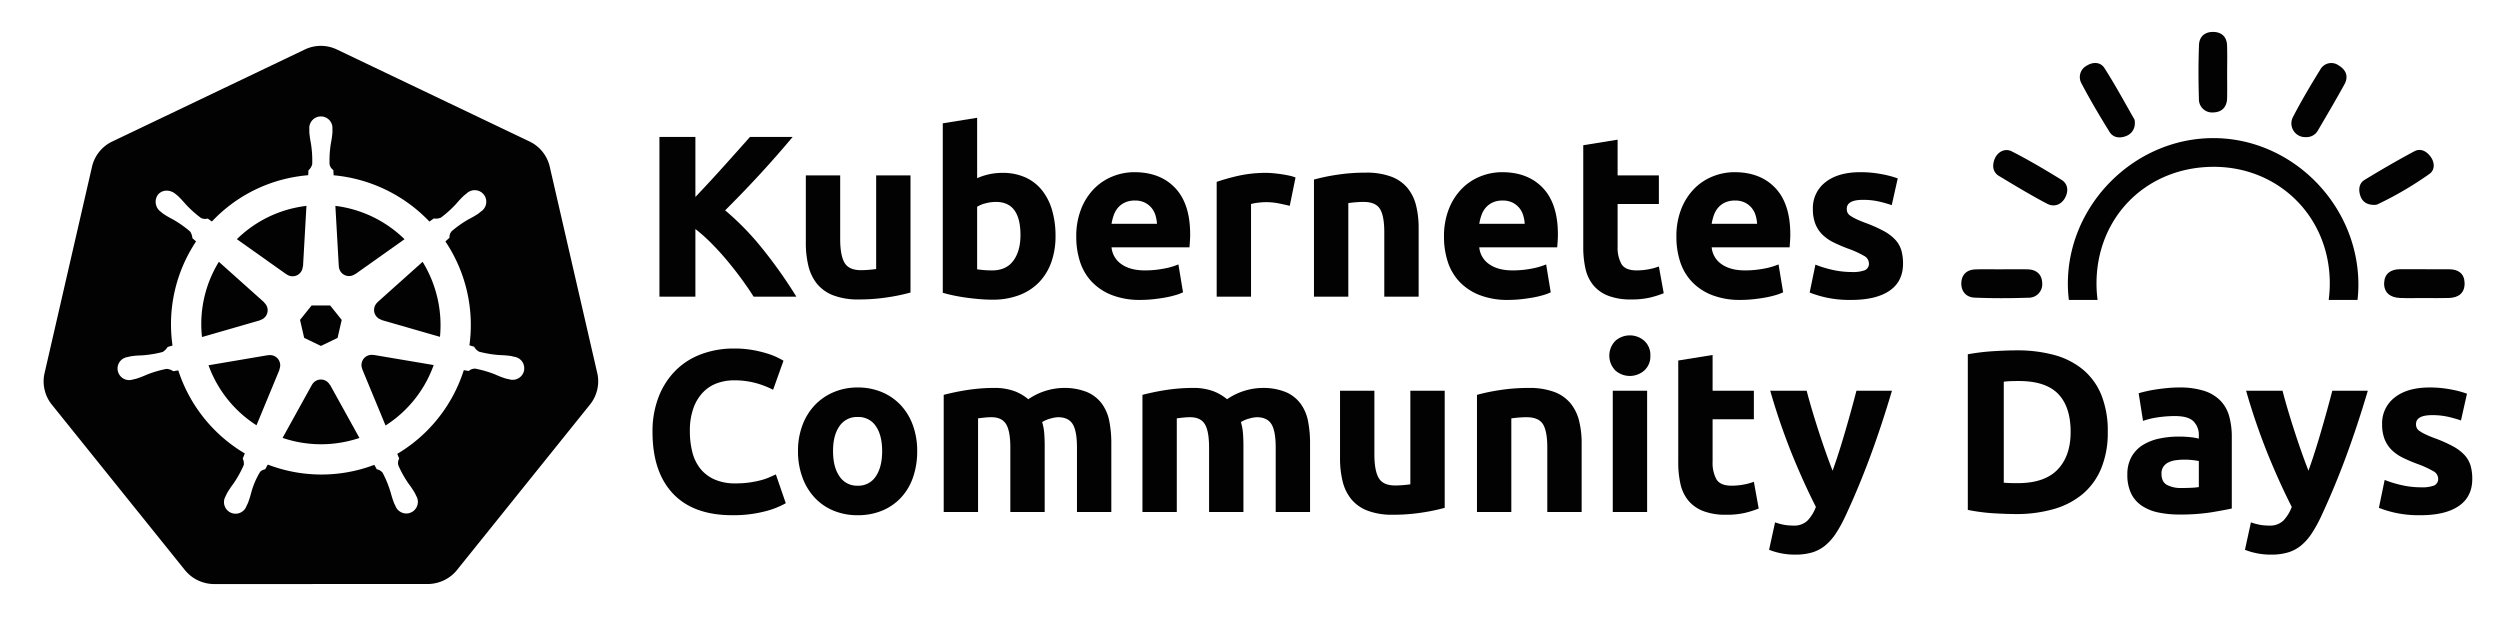 <svg id="Layer_1" data-name="Layer 1" xmlns="http://www.w3.org/2000/svg" viewBox="0 0 937 236"><defs><style>.cls-1{fill:#020202;}</style></defs><title>kubernetes-community-days-black-01</title><path class="cls-1" d="M785.769,106.5c-.112-25.086,18.709-43.941,43.883-43.975,24.541-.029,43.45,18.84,43.552,43.45a48.059,48.059,0,0,1-.413,6.441h10.801a49.796,49.796,0,0,0,.337-5.848c-.092-29.927-24.97-54.911-54.565-54.804-29.537.107-54.351,25.043-54.332,54.59a51.33,51.33,0,0,0,.377,6.062h10.761A47.992,47.992,0,0,1,785.769,106.5Z"/><path class="cls-1" d="M864.199,51.386a4.844,4.844,0,0,0,4.461-2.335c3.4-5.803,6.83-11.597,10.06-17.493,1.61-2.943.535-5.443-2.247-7.078a4.702,4.702,0,0,0-6.878,1.683c-3.541,5.716-6.981,11.514-10.074,17.478a5.147,5.147,0,0,0,4.68,7.744Z"/><path class="cls-1" d="M790.648,49.431c1.406,2.267,3.96,2.49,6.309,1.518A4.965,4.965,0,0,0,800.134,46.108a3.439,3.439,0,0,0-.136-1.308c-3.697-6.465-7.243-13.032-11.256-19.297-1.464-2.287-4.281-2.413-6.713-.846a4.833,4.833,0,0,0-1.921,6.552C783.371,37.415,786.951,43.467,790.648,49.431Z"/><path class="cls-1" d="M749.065,65.858c6.013,3.619,12.02,7.263,18.223,10.517,2.588,1.352,5.327.384,6.757-2.34,1.274-2.427,1.051-5.137-1.391-6.64-6.095-3.755-12.273-7.419-18.646-10.663-3.157-1.61-6.621.987-6.927,4.981A4.274,4.274,0,0,0,749.065,65.858Z"/><path class="cls-1" d="M889.805,76.787a3.434,3.434,0,0,0,1.182-.146,131.394,131.394,0,0,0,19.623-11.495c2.038-1.508,1.965-4.223.394-6.387-1.498-2.087-3.755-3.313-6.115-2.048-6.319,3.371-12.521,6.976-18.636,10.702-2.102,1.284-2.359,3.643-1.615,5.92C885.422,75.707,887.217,76.782,889.805,76.787Z"/><path class="cls-1" d="M829.556,42.135c3.211-.083,5.083-2.009,5.161-5.322.073-3.069.015-6.139.015-9.209.005-3.507.092-7.014-.024-10.522-.097-3.079-1.795-4.957-4.903-5.108-3.284-.161-5.497,1.625-5.614,4.85-.253,6.713-.243,13.45-.039,20.163A4.941,4.941,0,0,0,829.556,42.135Z"/><path class="cls-1" d="M899.499,100.899c-3.4.015-5.794,1.639-5.925,5.112-.131,3.726,2.35,5.497,5.876,5.658,3.065.136,6.144.029,9.213.034,3.069.005,6.144.083,9.208-.019,3.575-.112,5.945-1.844,5.862-5.619-.083-3.57-2.384-5.132-5.818-5.147C911.782,100.899,905.643,100.874,899.499,100.899Z"/><path class="cls-1" d="M740.05,111.552c6.728.282,13.47.253,20.198.034a5.042,5.042,0,0,0,5.171-5.463c-.068-3.186-2.087-5.079-5.39-5.166-3.22-.088-6.441-.02-9.666-.02v.015c-3.361,0-6.737-.102-10.099.034-3.074.117-5.001,1.917-5.156,4.928C734.942,109.159,736.898,111.416,740.05,111.552Z"/><path class="cls-1" d="M282.457,111.198q-1.821-2.922-4.291-6.317-2.47-3.394-5.324-6.844-2.854-3.448-5.972-6.612a63.908,63.908,0,0,0-6.235-5.59v25.363h-13.48V51.314h13.48V73.821Q265.834,68.36,271.198,62.398q5.363-5.96,9.906-11.084h15.997q-6.112,7.282-12.299,13.999-6.185,6.719-13.02,13.523a102.671,102.671,0,0,1,13.862,14.221,177.539,177.539,0,0,1,12.839,18.141Z"/><path class="cls-1" d="M341.257,109.642a71.491,71.491,0,0,1-8.468,1.771,69.638,69.638,0,0,1-10.888.821,25.847,25.847,0,0,1-9.635-1.556,14.62,14.62,0,0,1-6.092-4.363,17.014,17.014,0,0,1-3.197-6.697,35.968,35.968,0,0,1-.951-8.555V65.745h12.875V89.508q0,6.221,1.642,8.987,1.641,2.766,6.135,2.765,1.381,0,2.938-.13,1.556-.129,2.765-.302v-35.084h12.875Z"/><path class="cls-1" d="M395.61,88.471a28.74,28.74,0,0,1-1.599,9.852,20.813,20.813,0,0,1-4.623,7.518,20.313,20.313,0,0,1-7.431,4.796,27.925,27.925,0,0,1-10.024,1.685q-2.333,0-4.882-.216-2.55-.217-5.012-.562-2.463-.346-4.709-.821-2.249-.473-3.975-.993V46.216l12.875-2.074V66.782a24.163,24.163,0,0,1,4.493-1.469,23.072,23.072,0,0,1,5.012-.519A20.51,20.51,0,0,1,384.29,66.48a16.764,16.764,0,0,1,6.222,4.796,21.548,21.548,0,0,1,3.802,7.475A34.089,34.089,0,0,1,395.61,88.471Zm-13.135-.346q0-12.442-9.16-12.443a15.191,15.191,0,0,0-3.932.519,11.184,11.184,0,0,0-3.154,1.297v23.417q.95.174,2.419.303,1.469.129,3.197.13,5.27,0,7.95-3.63Q382.474,94.089,382.475,88.126Z"/><path class="cls-1" d="M403.386,88.817a27.776,27.776,0,0,1,1.858-10.585,22.685,22.685,0,0,1,4.882-7.562,20.314,20.314,0,0,1,6.957-4.58,21.792,21.792,0,0,1,8.08-1.555q9.677,0,15.294,5.919,5.616,5.919,5.617,17.412,0,1.124-.086,2.463-.087,1.34-.173,2.376H416.607a8.553,8.553,0,0,0,3.716,6.309q3.283,2.332,8.814,2.333a37.249,37.249,0,0,0,6.956-.648,26.178,26.178,0,0,0,5.574-1.599l1.729,10.456a17.802,17.802,0,0,1-2.766,1.037,36.35,36.35,0,0,1-3.845.907q-2.118.388-4.537.647a45.396,45.396,0,0,1-4.839.26,28.656,28.656,0,0,1-10.672-1.814,20.781,20.781,0,0,1-7.518-4.969,19.713,19.713,0,0,1-4.407-7.475A29.603,29.603,0,0,1,403.386,88.817Zm30.244-4.926a13.361,13.361,0,0,0-.562-3.196,8.009,8.009,0,0,0-1.469-2.766,7.849,7.849,0,0,0-2.506-1.987,8.167,8.167,0,0,0-3.759-.778,8.638,8.638,0,0,0-3.715.735,7.676,7.676,0,0,0-2.592,1.943,8.704,8.704,0,0,0-1.599,2.809,18.414,18.414,0,0,0-.821,3.24Z"/><path class="cls-1" d="M483.403,77.152q-1.729-.432-4.062-.907a25.131,25.131,0,0,0-5.012-.476,23.331,23.331,0,0,0-2.895.216,17.069,17.069,0,0,0-2.549.476v34.737H456.011V68.165a77.786,77.786,0,0,1,8.166-2.29,47.068,47.068,0,0,1,10.499-1.08q1.037,0,2.506.13,1.468.129,2.938.346,1.468.217,2.938.519a13.872,13.872,0,0,1,2.506.734Z"/><path class="cls-1" d="M492.476,67.3a72.241,72.241,0,0,1,8.468-1.771,69.646,69.646,0,0,1,10.889-.82,26.556,26.556,0,0,1,9.635,1.512,14.491,14.491,0,0,1,6.092,4.277,16.689,16.689,0,0,1,3.197,6.567,34.943,34.943,0,0,1,.951,8.469v25.664h-12.876V87.088q0-6.221-1.642-8.813-1.642-2.593-6.136-2.593-1.383,0-2.938.13-1.556.13-2.766.303v35.083h-12.875Z"/><path class="cls-1" d="M541.212,88.817a27.787,27.787,0,0,1,1.857-10.585,22.688,22.688,0,0,1,4.883-7.561,20.307,20.307,0,0,1,6.956-4.58,21.791,21.791,0,0,1,8.079-1.555q9.677,0,15.295,5.919,5.616,5.919,5.617,17.412,0,1.124-.087,2.463-.086,1.34-.173,2.376h-29.207a8.556,8.556,0,0,0,3.716,6.309q3.283,2.332,8.814,2.333a37.254,37.254,0,0,0,6.956-.648,26.19,26.19,0,0,0,5.573-1.599l1.729,10.456a17.785,17.785,0,0,1-2.766,1.037,36.427,36.427,0,0,1-3.845.907q-2.12.388-4.537.647a45.395,45.395,0,0,1-4.839.26,28.658,28.658,0,0,1-10.672-1.814,20.776,20.776,0,0,1-7.518-4.969A19.702,19.702,0,0,1,542.638,98.15,29.617,29.617,0,0,1,541.212,88.817Zm30.244-4.926a13.409,13.409,0,0,0-.562-3.196,8.01,8.01,0,0,0-1.47-2.766,7.832,7.832,0,0,0-2.506-1.987,8.16,8.16,0,0,0-3.759-.778,8.642,8.642,0,0,0-3.716.735,7.689,7.689,0,0,0-2.592,1.943,8.704,8.704,0,0,0-1.599,2.809,18.373,18.373,0,0,0-.821,3.24Z"/><path class="cls-1" d="M593.405,54.425l12.875-2.074V65.745h15.468V76.461H606.28V92.447a12.717,12.717,0,0,0,1.426,6.48q1.425,2.42,5.746,2.42a24.547,24.547,0,0,0,4.277-.39,21.919,21.919,0,0,0,4.019-1.08l1.814,10.024a36.498,36.498,0,0,1-5.185,1.642,30.262,30.262,0,0,1-6.999.691,23.04,23.04,0,0,1-8.728-1.426A13.686,13.686,0,0,1,597.12,106.834a14.794,14.794,0,0,1-2.895-6.178,36.444,36.444,0,0,1-.82-8.036Z"/><path class="cls-1" d="M628.315,88.817a27.785,27.785,0,0,1,1.857-10.585,22.688,22.688,0,0,1,4.883-7.562,20.307,20.307,0,0,1,6.956-4.58,21.791,21.791,0,0,1,8.079-1.555q9.677,0,15.295,5.919,5.616,5.919,5.617,17.412,0,1.124-.087,2.463-.086,1.34-.173,2.376H641.536a8.556,8.556,0,0,0,3.716,6.309q3.283,2.332,8.814,2.333a37.254,37.254,0,0,0,6.956-.648,26.19,26.19,0,0,0,5.573-1.599l1.729,10.456a17.784,17.784,0,0,1-2.766,1.037,36.424,36.424,0,0,1-3.845.907q-2.12.388-4.537.647a45.396,45.396,0,0,1-4.839.26,28.658,28.658,0,0,1-10.672-1.814,20.775,20.775,0,0,1-7.518-4.969,19.702,19.702,0,0,1-4.407-7.475A29.616,29.616,0,0,1,628.315,88.817Zm30.244-4.926a13.41,13.41,0,0,0-.562-3.196,8.01,8.01,0,0,0-1.47-2.766,7.833,7.833,0,0,0-2.506-1.987,8.161,8.161,0,0,0-3.759-.778,8.642,8.642,0,0,0-3.716.735,7.689,7.689,0,0,0-2.592,1.943A8.704,8.704,0,0,0,642.357,80.651a18.374,18.374,0,0,0-.821,3.24Z"/><path class="cls-1" d="M693.987,101.952a12.84,12.84,0,0,0,5.013-.691,2.67,2.67,0,0,0,1.469-2.679A3.282,3.282,0,0,0,698.567,95.86a36.194,36.194,0,0,0-5.789-2.636,58.625,58.625,0,0,1-5.487-2.333,16.116,16.116,0,0,1-4.191-2.895,11.7,11.7,0,0,1-2.679-4.019,14.854,14.854,0,0,1-.95-5.617,12.147,12.147,0,0,1,4.752-10.109q4.752-3.715,13.049-3.716a41.894,41.894,0,0,1,7.95.734,37.189,37.189,0,0,1,6.049,1.599L709.023,76.892a47.636,47.636,0,0,0-4.883-1.383,26.596,26.596,0,0,0-5.919-.604q-6.05,0-6.049,3.37a3.478,3.478,0,0,0,.26,1.383,2.95,2.95,0,0,0,1.036,1.166,14.558,14.558,0,0,0,2.117,1.216q1.339.653,3.414,1.437a52.826,52.826,0,0,1,6.999,3.093,16.729,16.729,0,0,1,4.363,3.292,10.175,10.175,0,0,1,2.247,3.924,17.42,17.42,0,0,1,.648,4.999q-0,6.727-5.056,10.176-5.055,3.447-14.301,3.448a41.095,41.095,0,0,1-10.067-1.037,40.668,40.668,0,0,1-5.573-1.729l2.16-10.456a42.15,42.15,0,0,0,6.74,2.031A32.733,32.733,0,0,0,693.987,101.952Z"/><path class="cls-1" d="M274.462,193.099q-14.604,0-22.251-8.123-7.648-8.121-7.647-23.072a35.477,35.477,0,0,1,2.333-13.264,28.559,28.559,0,0,1,6.395-9.851,26.715,26.715,0,0,1,9.678-6.093,34.897,34.897,0,0,1,12.184-2.073,39.093,39.093,0,0,1,6.913.562,45.162,45.162,0,0,1,5.444,1.296,26.917,26.917,0,0,1,3.889,1.513q1.556.776,2.247,1.209l-3.888,10.889a32.653,32.653,0,0,0-6.438-2.507,30.758,30.758,0,0,0-8.338-1.036,18.441,18.441,0,0,0-6.092,1.036,13.785,13.785,0,0,0-5.271,3.327,16.555,16.555,0,0,0-3.672,5.919,24.825,24.825,0,0,0-1.383,8.814,31.443,31.443,0,0,0,.907,7.733,16.398,16.398,0,0,0,2.938,6.179,14.076,14.076,0,0,0,5.314,4.104,18.9,18.9,0,0,0,7.95,1.513,36.235,36.235,0,0,0,5.271-.346,38.755,38.755,0,0,0,4.147-.821,21.493,21.493,0,0,0,3.197-1.08q1.381-.604,2.506-1.123l3.716,10.802a31.539,31.539,0,0,1-8.036,3.11A46.881,46.881,0,0,1,274.462,193.099Z"/><path class="cls-1" d="M343.764,169.077a29.562,29.562,0,0,1-1.555,9.808,21.313,21.313,0,0,1-4.494,7.604,20.212,20.212,0,0,1-7.042,4.882,23.52,23.52,0,0,1-9.203,1.729,23.279,23.279,0,0,1-9.116-1.729,20.185,20.185,0,0,1-7.042-4.882,22.321,22.321,0,0,1-4.58-7.604,28.135,28.135,0,0,1-1.642-9.808,27.139,27.139,0,0,1,1.685-9.765,22.129,22.129,0,0,1,4.666-7.518,20.965,20.965,0,0,1,7.086-4.84,22.82,22.82,0,0,1,8.943-1.728,23.057,23.057,0,0,1,9.03,1.728,20.529,20.529,0,0,1,7.042,4.84,21.971,21.971,0,0,1,4.58,7.518A27.812,27.812,0,0,1,343.764,169.077Zm-13.135,0q0-5.963-2.376-9.376a7.773,7.773,0,0,0-6.784-3.413,7.878,7.878,0,0,0-6.826,3.413q-2.421,3.415-2.42,9.376,0,5.962,2.42,9.462a7.818,7.818,0,0,0,6.826,3.5,7.715,7.715,0,0,0,6.784-3.5Q330.629,175.039,330.629,169.077Z"/><path class="cls-1" d="M378.674,167.78q0-6.221-1.599-8.813-1.6-2.593-5.487-2.593-1.211,0-2.506.13-1.296.13-2.506.303v35.083H353.701V147.992q1.641-.431,3.845-.907,2.204-.473,4.667-.864,2.462-.388,5.055-.604,2.592-.215,5.098-.216a21.439,21.439,0,0,1,7.993,1.253,18.1,18.1,0,0,1,5.055,2.98A24.075,24.075,0,0,1,398.376,145.4a22.727,22.727,0,0,1,8.944,1.512,13.492,13.492,0,0,1,5.574,4.277,16.202,16.202,0,0,1,2.852,6.567,42.426,42.426,0,0,1,.777,8.469v25.664h-12.875V167.78q0-6.221-1.599-8.813-1.6-2.593-5.487-2.593a11.595,11.595,0,0,0-2.895.519,11.275,11.275,0,0,0-3.067,1.297,19.742,19.742,0,0,1,.778,4.19q.172,2.203.173,4.71v24.8H378.674Z"/><path class="cls-1" d="M453.161,167.78q0-6.221-1.599-8.813-1.6-2.593-5.487-2.593-1.211,0-2.506.13-1.296.13-2.506.303v35.083H428.188V147.992q1.641-.431,3.845-.907,2.204-.473,4.667-.864,2.462-.388,5.055-.604,2.592-.215,5.098-.216a21.439,21.439,0,0,1,7.993,1.253,18.1,18.1,0,0,1,5.055,2.98A24.075,24.075,0,0,1,472.863,145.4a22.727,22.727,0,0,1,8.944,1.512,13.492,13.492,0,0,1,5.574,4.277,16.203,16.203,0,0,1,2.852,6.567,42.459,42.459,0,0,1,.777,8.469v25.664H478.134V167.78q0-6.221-1.599-8.813-1.6-2.593-5.487-2.593a11.595,11.595,0,0,0-2.895.519,11.275,11.275,0,0,0-3.067,1.297,19.742,19.742,0,0,1,.778,4.19q.172,2.203.173,4.71v24.8H453.161Z"/><path class="cls-1" d="M541.474,190.334a71.487,71.487,0,0,1-8.468,1.771,69.644,69.644,0,0,1-10.889.821,25.842,25.842,0,0,1-9.635-1.556,14.623,14.623,0,0,1-6.092-4.363,17.007,17.007,0,0,1-3.197-6.697,35.967,35.967,0,0,1-.951-8.555V146.436h12.876v23.764q0,6.221,1.642,8.987,1.641,2.766,6.136,2.765,1.381,0,2.938-.13,1.556-.129,2.766-.302v-35.084h12.875Z"/><path class="cls-1" d="M553.571,147.992a72.218,72.218,0,0,1,8.469-1.771A69.628,69.628,0,0,1,572.928,145.4a26.556,26.556,0,0,1,9.635,1.512,14.491,14.491,0,0,1,6.092,4.277,16.69,16.69,0,0,1,3.197,6.567,34.942,34.942,0,0,1,.951,8.469v25.664h-12.876V167.78q0-6.221-1.642-8.813-1.642-2.593-6.136-2.593-1.383,0-2.938.13-1.556.13-2.766.303v35.083h-12.875Z"/><path class="cls-1" d="M618.552,133.302a7.065,7.065,0,0,1-2.29,5.573,8.197,8.197,0,0,1-10.801,0,7.928,7.928,0,0,1,0-11.147,8.197,8.197,0,0,1,10.801,0A7.071,7.071,0,0,1,618.552,133.302Zm-1.21,58.587h-12.875V146.436h12.875Z"/><path class="cls-1" d="M629.007,135.117l12.875-2.074v13.394h15.468v10.716H641.882v15.986a12.716,12.716,0,0,0,1.426,6.48q1.425,2.42,5.746,2.42a24.546,24.546,0,0,0,4.277-.39,21.92,21.92,0,0,0,4.019-1.08l1.814,10.024a36.498,36.498,0,0,1-5.185,1.642,30.262,30.262,0,0,1-6.999.691,23.041,23.041,0,0,1-8.728-1.426,13.686,13.686,0,0,1-5.531-3.976,14.794,14.794,0,0,1-2.895-6.178,36.444,36.444,0,0,1-.82-8.036Z"/><path class="cls-1" d="M709.108,146.436q-3.898,13.137-8.143,24.628-4.245,11.493-9.271,22.294a50.539,50.539,0,0,1-3.635,6.61,20.373,20.373,0,0,1-3.981,4.494,14.052,14.052,0,0,1-4.889,2.592,22.145,22.145,0,0,1-6.359.821,26.011,26.011,0,0,1-5.583-.562,25.032,25.032,0,0,1-4.197-1.253l2.247-10.283a22.115,22.115,0,0,0,3.544.95,19.995,19.995,0,0,0,3.287.26,7.196,7.196,0,0,0,5.315-1.858,14.948,14.948,0,0,0,3.156-5.142q-4.411-8.64-8.819-19.399a241.142,241.142,0,0,1-8.298-24.152H677.137q.866,3.371,2.04,7.303,1.17,3.933,2.474,7.949,1.299,4.018,2.646,7.82,1.346,3.804,2.562,6.913,1.126-3.111,2.343-6.913,1.216-3.801,2.386-7.82,1.17-4.018,2.256-7.949,1.084-3.932,1.953-7.303Z"/><path class="cls-1" d="M789.989,161.904a35.02,35.02,0,0,1-2.42,13.567,25.129,25.129,0,0,1-6.869,9.592,29.302,29.302,0,0,1-10.845,5.703,50.317,50.317,0,0,1-14.345,1.9q-3.63,0-8.469-.302a69.376,69.376,0,0,1-9.505-1.253V132.784a79.872,79.872,0,0,1,9.722-1.167q5.054-.302,8.684-.303a52.487,52.487,0,0,1,13.956,1.729,28.582,28.582,0,0,1,10.758,5.444,24.213,24.213,0,0,1,6.913,9.505A36.028,36.028,0,0,1,789.989,161.904Zm-38.972,19.011q.949.088,2.203.13,1.251.044,2.981.043,10.11,0,14.992-5.098,4.881-5.098,4.883-14.086-0-9.417-4.667-14.258-4.666-4.838-14.776-4.839-1.383,0-2.852.043a27.303,27.303,0,0,0-2.765.217Z"/><path class="cls-1" d="M816.69,145.227a29.815,29.815,0,0,1,9.505,1.296,14.771,14.771,0,0,1,6.092,3.716,13.676,13.676,0,0,1,3.241,5.876,29.029,29.029,0,0,1,.95,7.69v26.788q-2.767.605-7.69,1.426a73.961,73.961,0,0,1-11.925.82,37.79,37.79,0,0,1-7.993-.777,17.35,17.35,0,0,1-6.179-2.549,11.658,11.658,0,0,1-3.975-4.623,15.944,15.944,0,0,1-1.383-7,13.265,13.265,0,0,1,1.599-6.74,12.302,12.302,0,0,1,4.277-4.406,19.347,19.347,0,0,1,6.136-2.377,34.494,34.494,0,0,1,7.172-.734,41.094,41.094,0,0,1,4.45.216,19.889,19.889,0,0,1,3.154.562v-1.21a7.128,7.128,0,0,0-1.988-5.271q-1.988-1.986-6.912-1.987a44.066,44.066,0,0,0-6.481.476,27.9,27.9,0,0,0-5.53,1.339l-1.642-10.369q1.122-.344,2.809-.734,1.684-.39,3.672-.691,1.988-.302,4.191-.519Q814.443,145.228,816.69,145.227Zm1.037,37.675q1.9,0,3.629-.086a25.058,25.058,0,0,0,2.766-.259v-9.765q-.778-.173-2.334-.346a25.962,25.962,0,0,0-2.852-.173,25.597,25.597,0,0,0-3.413.216,8.951,8.951,0,0,0-2.809.821,4.809,4.809,0,0,0-1.9,1.642,4.567,4.567,0,0,0-.691,2.592q-0,3.026,2.03,4.191a11.225,11.225,0,0,0,5.574,1.166Z"/><path class="cls-1" d="M887.462,146.436q-3.898,13.137-8.143,24.628-4.245,11.493-9.271,22.294a50.54,50.54,0,0,1-3.635,6.61,20.373,20.373,0,0,1-3.981,4.494,14.052,14.052,0,0,1-4.889,2.592,22.145,22.145,0,0,1-6.359.821,26.012,26.012,0,0,1-5.583-.562,25.035,25.035,0,0,1-4.197-1.253l2.247-10.283a22.115,22.115,0,0,0,3.544.95,19.995,19.995,0,0,0,3.287.26,7.196,7.196,0,0,0,5.315-1.858,14.948,14.948,0,0,0,3.156-5.142q-4.411-8.64-8.819-19.399a241.143,241.143,0,0,1-8.298-24.152h13.653q.866,3.371,2.04,7.303,1.17,3.933,2.474,7.949,1.299,4.018,2.646,7.82,1.346,3.804,2.562,6.913,1.126-3.111,2.343-6.913,1.216-3.801,2.386-7.82,1.17-4.018,2.256-7.949,1.084-3.932,1.953-7.303Z"/><path class="cls-1" d="M907.337,182.643a12.84,12.84,0,0,0,5.013-.691,2.67,2.67,0,0,0,1.469-2.679,3.282,3.282,0,0,0-1.901-2.722,36.193,36.193,0,0,0-5.789-2.636,58.621,58.621,0,0,1-5.487-2.333,16.115,16.115,0,0,1-4.191-2.895,11.699,11.699,0,0,1-2.679-4.019,14.854,14.854,0,0,1-.95-5.617,12.147,12.147,0,0,1,4.752-10.109q4.752-3.715,13.049-3.716a41.894,41.894,0,0,1,7.95.734,37.188,37.188,0,0,1,6.049,1.599L922.373,157.584a47.634,47.634,0,0,0-4.883-1.383,26.596,26.596,0,0,0-5.919-.604q-6.05,0-6.049,3.37a3.478,3.478,0,0,0,.26,1.383,2.95,2.95,0,0,0,1.036,1.166,14.561,14.561,0,0,0,2.117,1.216q1.339.653,3.414,1.437a52.826,52.826,0,0,1,6.999,3.093,16.729,16.729,0,0,1,4.363,3.292,10.175,10.175,0,0,1,2.247,3.924,17.42,17.42,0,0,1,.648,4.999q0,6.727-5.056,10.176-5.055,3.447-14.301,3.448a41.095,41.095,0,0,1-10.067-1.037,40.673,40.673,0,0,1-5.573-1.729l2.16-10.456a42.15,42.15,0,0,0,6.74,2.031A32.733,32.733,0,0,0,907.337,182.643Z"/><path class="cls-1" d="M139.977,133.063a3.68,3.68,0,0,0-.876-.067,3.777,3.777,0,0,0-1.461.379,3.818,3.818,0,0,0-1.848,4.946l-.027.038,8.741,21.119a44.62,44.62,0,0,0,18.035-22.655l-22.526-3.807ZM104.927,136.056a3.813,3.813,0,0,0-3.657-2.966,3.748,3.748,0,0,0-.751.067l-.038-.046-22.33,3.791a44.789,44.789,0,0,0,17.979,22.495l8.653-20.91-.068-.082a3.775,3.775,0,0,0,.212-2.348Zm18.702,8.2a3.811,3.811,0,0,0-6.721.008h-.018l-10.981,19.857a44.729,44.729,0,0,0,24.411,1.256q2.252-.513,4.399-1.229l-11.007-19.893ZM158.392,98.13,141.496,113.252l.009.048a3.818,3.818,0,0,0,1.497,6.555l.021.091,21.884,6.304A45.386,45.386,0,0,0,158.392,98.132Zm-31.389,1.694a3.818,3.818,0,0,0,6.061,2.911l.067.029,18.487-13.109A44.947,44.947,0,0,0,125.697,77.16l1.284,22.658Zm-19.578,2.995a3.813,3.813,0,0,0,6.052-2.921l.094-.045L114.855,77.16a45.795,45.795,0,0,0-4.614.794,44.555,44.555,0,0,0-21.461,11.695L107.388,102.84ZM97.504,119.966a3.813,3.813,0,0,0,1.499-6.556l.018-.089-16.989-15.196a44.541,44.541,0,0,0-6.322,28.2l21.777-6.283Zm16.501,6.675,6.267,3.014,6.249-3.006,1.552-6.747-4.325-5.408h-6.96l-4.337,5.4Z"/><path class="cls-1" d="M223.875,139.929,206.017,62.363a13.943,13.943,0,0,0-7.476-9.3L126.256,18.55a13.929,13.929,0,0,0-11.998,0L41.986,53.081a13.938,13.938,0,0,0-7.478,9.299L16.68,139.947a13.647,13.647,0,0,0-.004,5.955,13.841,13.841,0,0,0,.503,1.761,13.428,13.428,0,0,0,1.377,2.794c.245.374.503.738.784,1.091l50.025,62.197c.218.271.459.518.698.769A13.759,13.759,0,0,0,72.701,216.7a14.273,14.273,0,0,0,3.954,1.719,13.631,13.631,0,0,0,3.516.485h.778l79.444-.018a13.316,13.316,0,0,0,1.445-.085,13.805,13.805,0,0,0,2.039-.387,14.216,14.216,0,0,0,1.416-.453c.362-.138.723-.277,1.071-.444a14.277,14.277,0,0,0,1.516-.843,13.637,13.637,0,0,0,3.318-2.937l1.525-1.896,48.483-60.313A13.515,13.515,0,0,0,223.366,147.648a14.016,14.016,0,0,0,.513-1.767A13.615,13.615,0,0,0,223.875,139.929Zm-27.414-1.339a4.329,4.329,0,0,1-3.663,3.709c-.102.016-.201.044-.305.052-.11.008-.223-.005-.335-.005a4.25,4.25,0,0,1-.54-.016c-.009-.001-.018 0-.028-.001a4.343,4.343,0,0,1-.628-.143c-.055-.016-.111-.018-.165-.036l-.062-.009c-.029-.007-.055-.021-.085-.029-.359-.079-.805-.157-1.117-.239a36.012,36.012,0,0,1-3.883-1.499,40.455,40.455,0,0,0-6.613-2.018c-.311-.067-.619-.142-.931-.201-.075-.002-.149.012-.224.015a3.41,3.41,0,0,0-2.195.884l-.002-0-0.0 0q-.922-.175-1.849-.324a56.285,56.285,0,0,1-11.377,20.118q-1.6,1.82-3.352,3.504l-.002.002a56.28,56.28,0,0,1-10.205,7.746h0c.144.422.329.828.51,1.236.075.168.13.345.211.51h0v0l-.008.018a3.396,3.396,0,0,0-.324,2.534,40.354,40.354,0,0,0,3.836,6.868,35.948,35.948,0,0,1,2.32,3.448c.118.224.263.531.396.813.059.125.117.247.167.352l.008.017a4.349,4.349,0,0,1,.354.748l.003.012a4.295,4.295,0,0,1,.191.769c.004.025.015.05.018.075a4.335,4.335,0,0,1,.036.845,4.282,4.282,0,0,1-.072.473c-.02.119-.026.239-.055.356-.032.124-.086.24-.128.361a4.359,4.359,0,0,1-.154.428c-.035.075-.087.141-.127.214a4.621,4.621,0,0,1-.864,1.134c-.029.027-.066.046-.096.072a4.296,4.296,0,0,1-.602.448l-.011.008a4.266,4.266,0,0,1-.414.194c-.118.055-.227.123-.352.168l-.011.003a4.304,4.304,0,0,1-.788.196c-.019.003-.038.011-.056.014a4.337,4.337,0,0,1-.846.036,4.282,4.282,0,0,1-.46-.07c-.123-.02-.248-.026-.368-.057-.124-.031-.239-.086-.36-.128a4.348,4.348,0,0,1-.429-.155c-.076-.036-.143-.088-.218-.129a4.39,4.39,0,0,1-1.131-.862c-.022-.024-.038-.055-.06-.08a4.299,4.299,0,0,1-.46-.618l-.008-.01a4.335,4.335,0,0,1-.354-.749l-.008-.017c-.157-.32-.364-.732-.506-1.047-.008-.019-.021-.044-.029-.062-.064-.168-.116-.339-.177-.508q-.541-1.485-.952-3.013c-.04-.149-.089-.295-.127-.444-.006-.02-.013-.039-.019-.059a40.289,40.289,0,0,0-2.951-7.215,3.61,3.61,0,0,0-2.206-1.341l-.001-.001-.002-.001c-.102-.179-.421-.759-.689-1.244-.086-.155-.167-.3-.234-.418a55.984,55.984,0,0,1-39.922-.102l-.533.964-.447.81a3.515,3.515,0,0,0-1.865.908,30.258,30.258,0,0,0-3.35,7.772,35.762,35.762,0,0,1-1.248,3.965c-.138.318-.37.763-.535,1.1v.009l-.007.008c-.015.042-.04.076-.056.117a4.34,4.34,0,0,1-.309.651l-.001.001a4.343,4.343,0,0,1-7.817-3.689l0-.002c.015-.041.04-.078.056-.118a4.327,4.327,0,0,1,.314-.666c.165-.341.383-.841.556-1.167a36.076,36.076,0,0,1,2.32-3.456q.572-.831,1.104-1.687a42.27,42.27,0,0,0,2.811-5.349A4.287,4.287,0,0,0,91.03,171.979c-.019-.044-.032-.09-.053-.133l.049-.118.738-1.768A56.411,56.411,0,0,1,66.817,138.812l-.191.032-1.695.29a4.798,4.798,0,0,0-2.487-.878,40.512,40.512,0,0,0-7.54,2.219c-.696.313-1.403.599-2.117.868-.584.22-1.171.43-1.766.62-.314.085-.763.171-1.119.252a.421.421,0,0,0-.061.019l-.021.008-.016.001-.049.008a4.343,4.343,0,0,1-.79.18c-.016.002-.032-0-.048.001-.115.014-.229.006-.343.01a4.411,4.411,0,0,1-.522.009c-.073-.006-.142-.027-.215-.037a4.325,4.325,0,0,1-.62-.112c-.017-.005-.033-.014-.05-.019a4.332,4.332,0,0,1-.724-.283c-.05-.025-.094-.062-.143-.089a4.366,4.366,0,0,1-.555-.35c-.112-.086-.208-.193-.311-.29-.099-.093-.205-.176-.295-.278-.094-.107-.169-.231-.253-.348-.081-.113-.171-.218-.242-.339-.065-.112-.109-.239-.165-.358a4.237,4.237,0,0,1-.191-.43c-.004-.013-.012-.024-.017-.037a4.28,4.28,0,0,1-.117-.531c-.017-.087-.049-.167-.06-.256-.001-.007 0-.013-.001-.02a4.291,4.291,0,0,1-.024-.78c.002-.028-.003-.057-.001-.085a4.327,4.327,0,0,1,.141-.82l.003-.017a4.34,4.34,0,0,1,1.959-2.57c.011-.007.02-.016.032-.023a4.4,4.4,0,0,1,.536-.247c.087-.036.167-.083.256-.114.016-.005.029-.015.044-.02a4.344,4.344,0,0,1,.792-.18l.062-.015 0-0.0 0-0.0.038-.01c.126-.03.27-.065.411-.099.121-.03.228-.053.346-.081.139-.032.282-.066.398-.089a36.139,36.139,0,0,1,4.151-.334c1.039-.068,2.073-.188,3.102-.335a40.36,40.36,0,0,0,4.651-.941,5.981,5.981,0,0,0,1.859-1.873l.069-.02,1.742-.509a55.98,55.98,0,0,1,8.827-39.024l-1.385-1.238a4.807,4.807,0,0,0-.87-2.495,40.351,40.351,0,0,0-6.433-4.522c-.036-.019-.071-.04-.107-.059a36.149,36.149,0,0,1-3.479-2.039c-.111-.083-.242-.188-.373-.295-.05-.041-.095-.076-.146-.118-.129-.106-.259-.213-.377-.309l-.065-.045a4.586,4.586,0,0,1-1.064-6.38,4.168,4.168,0,0,1,3.447-1.526,5.156,5.156,0,0,1,3.016,1.138c.295.235.698.542.961.768.691.654,1.345,1.344,1.981,2.05.291.322.586.64.865.973a40.374,40.374,0,0,0,5.832,5.271,3.417,3.417,0,0,0,2.569.249l0.0 0.0.001-0c.139.102.282.199.422.3.378.271.756.543,1.139.807a55.647,55.647,0,0,1,28.266-16.147,56.42,56.42,0,0,1,7.821-1.202l.002-.036.1-1.795a4.716,4.716,0,0,0,1.404-2.237,40.459,40.459,0,0,0-.482-7.846c-.017-.085-.028-.171-.044-.256a36.361,36.361,0,0,1-.546-3.858c-.011-.315.006-.749.01-1.108-.001-.041-.01-.08-.01-.121v-0a4.332,4.332,0,0,1,.174-1.729c.032-.104.085-.197.124-.298a4.367,4.367,0,0,1,.203-.478,4.283,4.283,0,0,1,.25-.375c.073-.107.136-.22.218-.32.088-.107.193-.196.29-.294.1-.101.193-.209.302-.3.096-.079.205-.139.308-.21a4.286,4.286,0,0,1,.387-.259,4.363,4.363,0,0,1,.454-.193c.108-.043.209-.1.321-.135a4.779,4.779,0,0,1,2.584-.001c.1.031.189.082.286.119a4.36,4.36,0,0,1,.49.208,4.284,4.284,0,0,1,.372.248c.108.074.223.137.323.22.106.088.195.192.292.289.101.101.21.194.301.304.079.095.138.204.209.306a4.281,4.281,0,0,1,.26.389,4.375,4.375,0,0,1,.194.456c.043.108.099.208.134.32a4.337,4.337,0,0,1,.175,1.511c-.004.073.007.145 0.0.217,0,.379.023.883.009,1.23q-.088,1.032-.236,2.056-.148,1.033-.355,2.057a40.525,40.525,0,0,0-.49,7.848A3.418,3.418,0,0,0,124.77,63.621c.058.046.107.1.168.142.015.313.067,1.356.105,1.931A56.693,56.693,0,0,1,160.951,83.045l1.646-1.176a4.807,4.807,0,0,0,2.624-.285q1.583-1.174,3.045-2.497.73-.66,1.427-1.356.697-.695,1.361-1.424a35.877,35.877,0,0,1,2.857-3.024c.265-.228.666-.533.959-.765a4.359,4.359,0,0,1,.71-.565l.006-.005c.042-.026.087-.04.129-.065a4.333,4.333,0,0,1,.637-.321c.098-.038.2-.056.3-.087a4.345,4.345,0,0,1,.511-.139c.124-.022.248-.022.372-.033a4.363,4.363,0,0,1,.463-.032c.12.002.236.025.355.037a4.349,4.349,0,0,1,.478.059c.109.023.212.065.319.097a4.29,4.29,0,0,1,.479.155c.116.049.222.119.333.178a4.239,4.239,0,0,1,.404.224,4.36,4.36,0,0,1,.406.336c.081.071.17.126.246.204l.011.014c.084.086.151.19.229.284a4.411,4.411,0,0,1,.325.411l.006.008c.033.052.05.108.081.16a4.335,4.335,0,0,1,.304.603c.044.114.066.231.1.347a4.362,4.362,0,0,1,.126.462,4.274,4.274,0,0,1,.038.429c.01.135.031.269.028.404-.002.142-.027.282-.044.423-.016.137-.022.274-.05.409-.029.136-.079.266-.121.398-.042.134-.074.27-.13.4a4.362,4.362,0,0,1-.23.43c-.058.103-.104.21-.171.308a4.333,4.333,0,0,1-.437.527c-.039.042-.067.09-.108.131l-.007.006a4.359,4.359,0,0,1-.709.566c-.292.234-.673.562-.952.769a35.978,35.978,0,0,1-3.595,2.097,40.486,40.486,0,0,0-6.434,4.52,3.422,3.422,0,0,0-.812,2.45c-.239.22-1.086.97-1.532,1.376a56.209,56.209,0,0,1,9.01,38.934l1.747.508 0.0 0h0c.009.016.021.03.03.047a4.861,4.861,0,0,0,1.835,1.83c.828.22,1.663.405,2.502.572a40.45,40.45,0,0,0,5.257.702,36.542,36.542,0,0,1,4.147.334c.28.051.656.149.984.231.097.024.191.047.275.066.02.003.039.011.059.014a4.342,4.342,0,0,1,.723.165c.009.003.016.008.025.011a4.272,4.272,0,0,1,.655.291c.043.023.091.037.133.061a4.321,4.321,0,0,1,.653.464c.011.009.025.016.036.026a4.329,4.329,0,0,1,1.461,3.671c-.003.035.001.069-.003.104C196.46,138.547,196.463,138.568,196.46,138.59Z"/><polygon class="cls-1" points="223.874 139.926 223.875 139.929 223.875 139.932 223.874 139.926"/></svg>